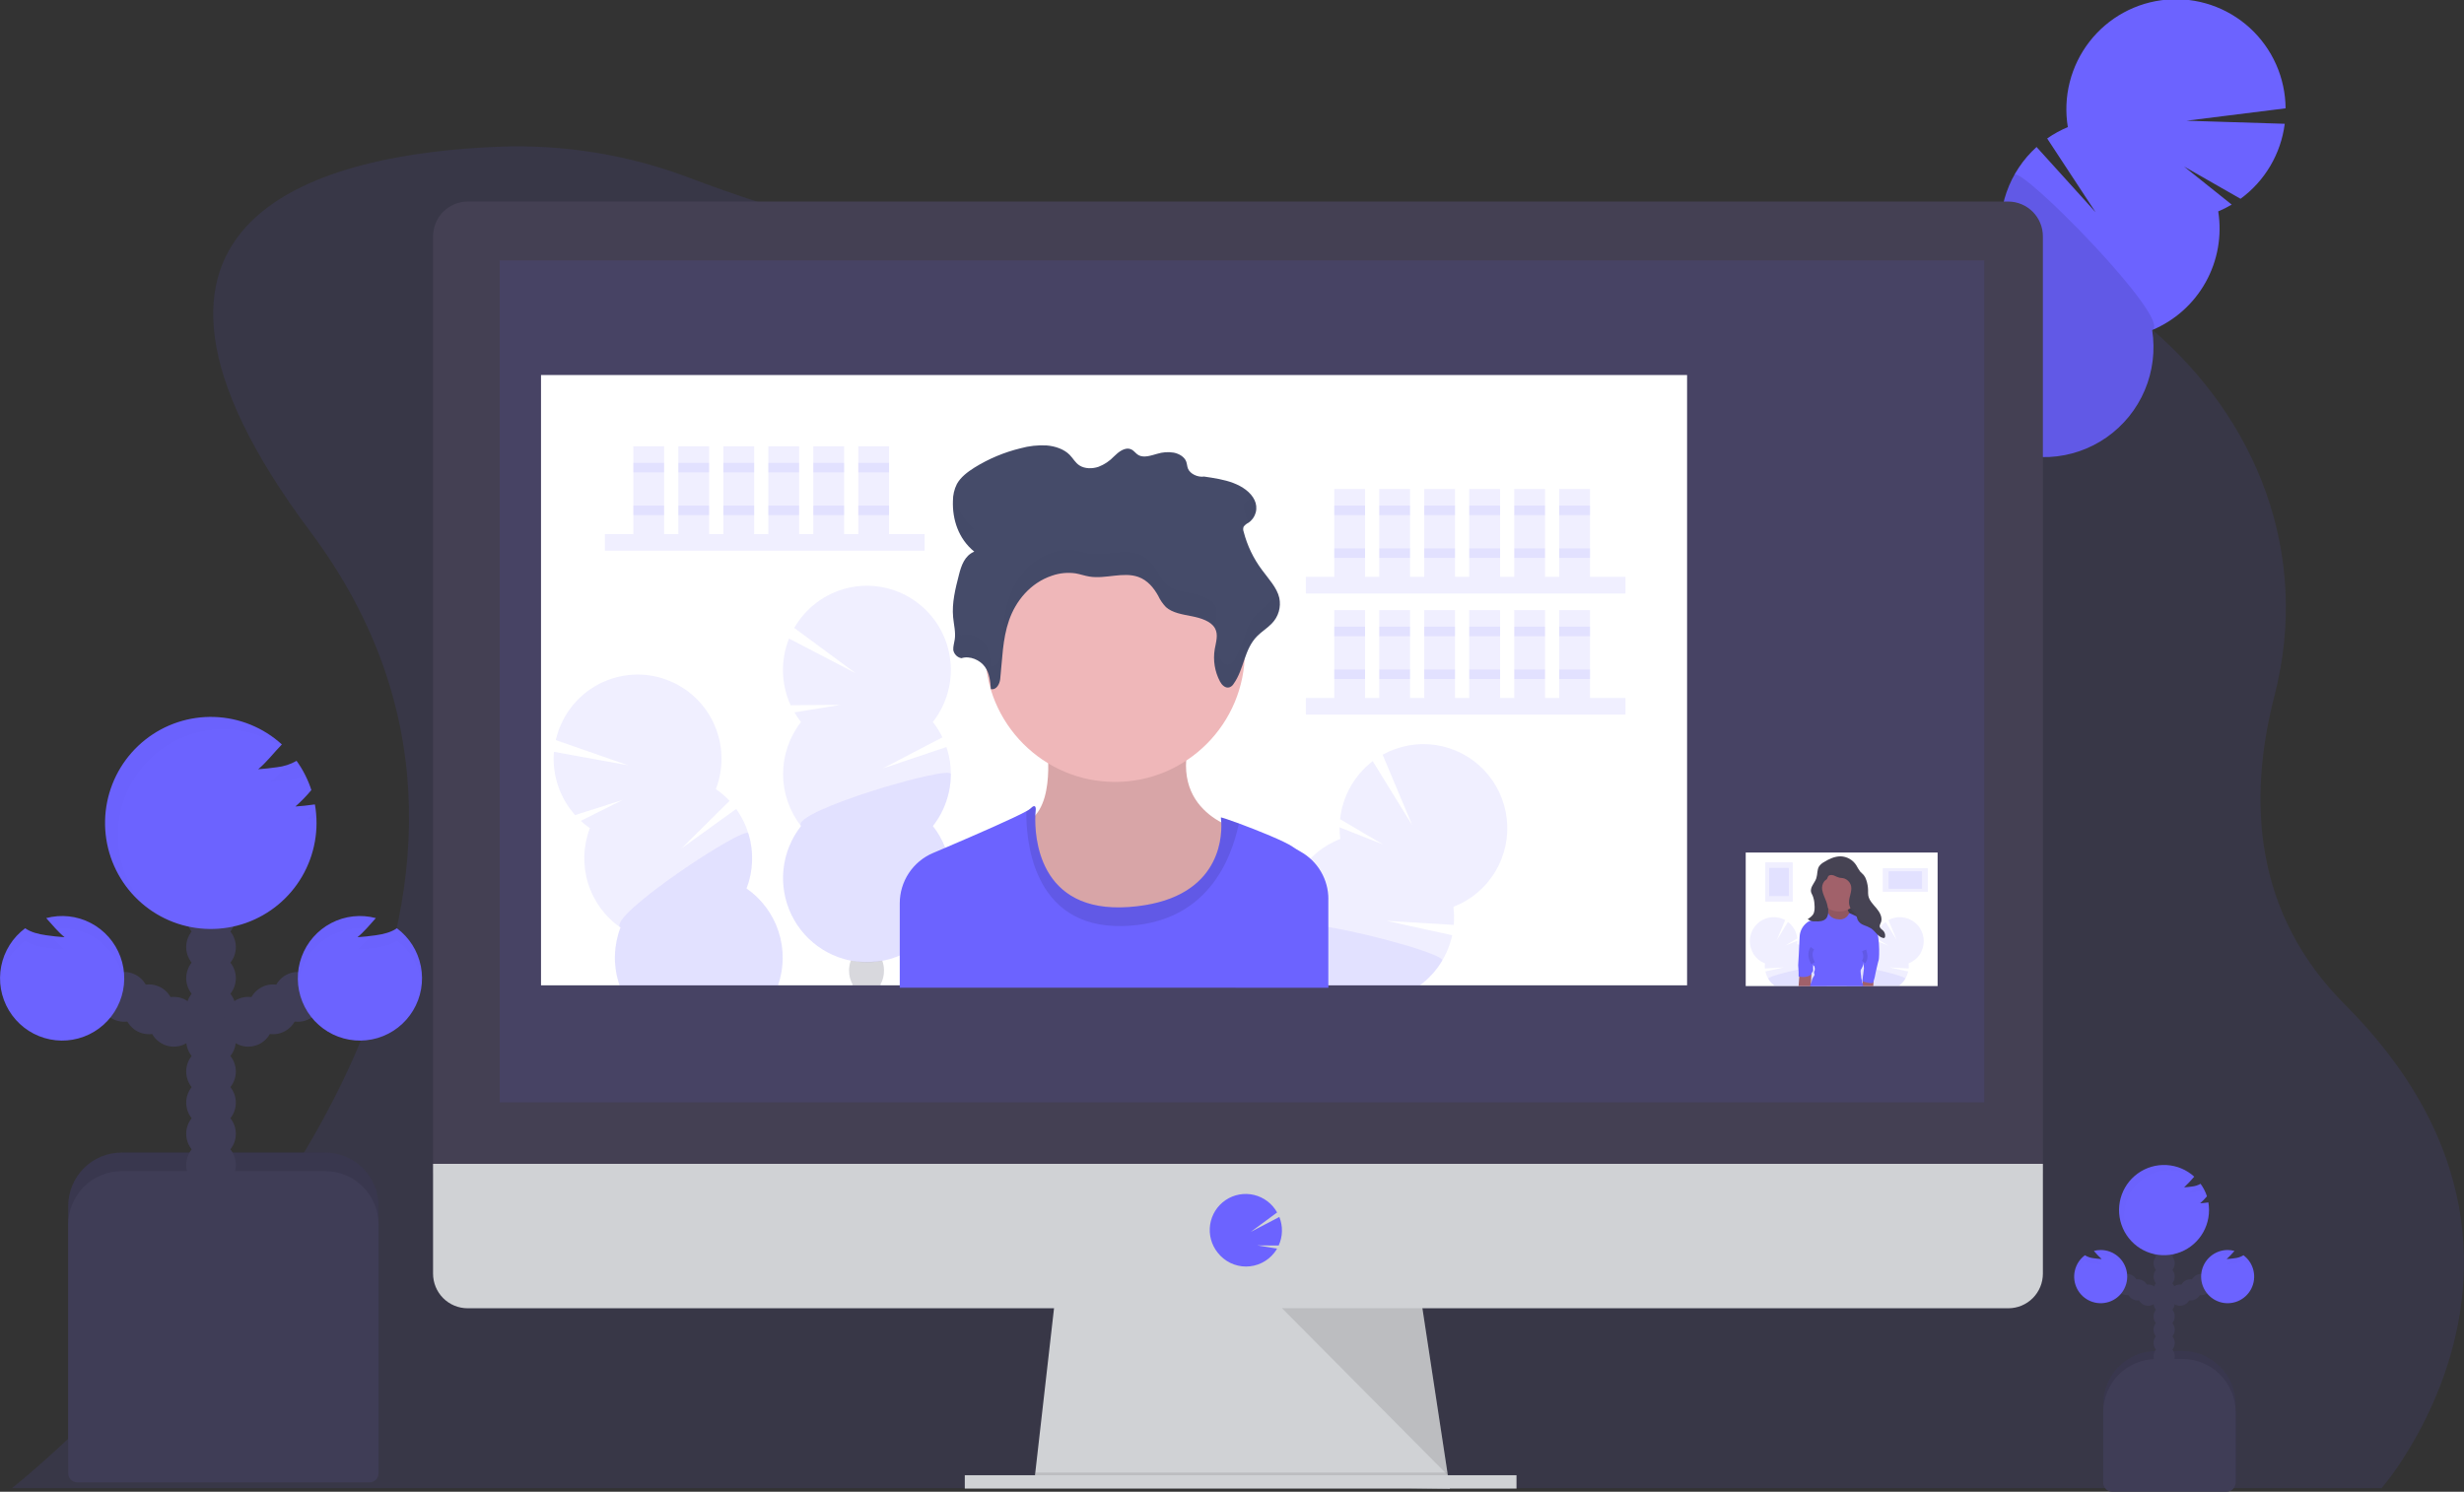 <svg width="583" height="353" viewBox="0 0 583 353" fill="none" xmlns="http://www.w3.org/2000/svg">
<rect x="0" y="0" width="583" height="353" fill="#333333" stroke="none"/>
<g clip-path="url(#clip0)">
<path opacity="0.1" d="M576.85 329.233C574.596 334.798 571.824 340.138 568.571 345.182C567.044 347.588 565.369 349.897 563.557 352.094L563.501 352.16H2.825L2.926 352.089C3.431 351.695 6.392 349.291 10.998 345.177C14.303 342.222 18.45 338.387 23.106 333.772C61.191 296.2 134.348 207.268 73.42 125.8C16.78 50.065 77.764 36.317 117.992 34.718C133.45 34.116 148.87 36.644 163.332 42.151C181.913 49.235 215.881 60.099 260.135 65.073C261.588 65.239 263.055 65.397 264.534 65.549C287.965 67.94 311.553 68.368 335.053 66.829C335.745 66.794 336.441 66.743 337.142 66.693C360.39 65.051 383.462 61.47 406.117 55.986C407.585 55.626 409.033 55.287 410.476 54.974C485.965 37.455 555.555 97.16 538.16 164.637C531.723 189.588 533.357 216.194 554.809 237.71C589.897 272.848 585.623 307.439 576.85 329.233Z" fill="#6C63FF"/>
<path d="M457.596 140.178C459.507 136.751 458.94 132.786 456.33 131.323C453.721 129.859 450.057 131.451 448.146 134.879C446.236 138.306 446.803 142.27 449.412 143.734C452.022 145.197 455.686 143.605 457.596 140.178Z" fill="#3F3D56"/>
<path d="M461.822 132.593C463.732 129.166 463.165 125.201 460.556 123.738C457.946 122.274 454.282 123.866 452.372 127.294C450.461 130.721 451.028 134.685 453.638 136.149C456.247 137.612 459.911 136.02 461.822 132.593Z" fill="#3F3D56"/>
<path d="M466.052 125.01C467.962 121.583 467.395 117.618 464.786 116.155C462.176 114.691 458.512 116.283 456.602 119.711C454.691 123.138 455.258 127.102 457.868 128.566C460.477 130.029 464.141 128.437 466.052 125.01Z" fill="#3F3D56"/>
<path d="M470.277 117.42C472.188 113.993 471.621 110.028 469.011 108.565C466.402 107.102 462.738 108.694 460.827 112.121C458.917 115.548 459.484 119.512 462.093 120.976C464.703 122.439 468.367 120.847 470.277 117.42Z" fill="#3F3D56"/>
<path d="M474.5 109.84C476.411 106.413 475.844 102.448 473.234 100.985C470.625 99.522 466.961 101.113 465.05 104.541C463.14 107.968 463.707 111.932 466.316 113.396C468.926 114.859 472.59 113.267 474.5 109.84Z" fill="#3F3D56"/>
<path d="M478.731 102.255C480.641 98.828 480.075 94.863 477.465 93.4C474.856 91.937 471.192 93.529 469.281 96.956C467.371 100.383 467.937 104.347 470.547 105.811C473.156 107.274 476.821 105.682 478.731 102.255Z" fill="#3F3D56"/>
<path d="M482.961 94.672C484.871 91.245 484.304 87.28 481.695 85.817C479.085 84.354 475.421 85.945 473.511 89.373C471.6 92.8 472.167 96.764 474.777 98.228C477.386 99.691 481.05 98.099 482.961 94.672Z" fill="#3F3D56"/>
<path d="M524.831 50.03C525.936 49.567 527.008 49.029 528.04 48.421L516.764 39.408L530.128 47.039C532.983 44.95 535.383 42.299 537.181 39.247C538.979 36.196 540.138 32.809 540.587 29.293L517.344 28.565L540.788 25.635C540.761 22.048 539.994 18.505 538.536 15.229C537.078 11.954 534.96 9.016 532.316 6.601C529.672 4.185 526.558 2.345 523.17 1.194C519.783 0.044 516.195 -0.391 512.631 -0.084C509.068 0.223 505.606 1.266 502.464 2.98C499.322 4.693 496.567 7.04 494.373 9.872C492.178 12.705 490.592 15.962 489.712 19.439C488.833 22.916 488.68 26.538 489.264 30.078C487.543 30.797 485.904 31.7 484.375 32.77L495.822 50.207L481.863 34.783C478.66 37.684 476.23 41.34 474.791 45.42C473.353 49.501 472.952 53.876 473.624 58.151C469.133 60.028 465.258 63.135 462.444 67.117C459.629 71.098 457.989 75.793 457.709 80.666C457.43 85.539 458.523 90.392 460.864 94.671C463.204 98.949 466.698 102.481 470.945 104.863C475.193 107.244 480.023 108.379 484.883 108.137C489.743 107.895 494.437 106.287 498.428 103.495C502.42 100.704 505.548 96.843 507.455 92.352C509.362 87.862 509.971 82.924 509.212 78.103C514.58 75.861 519.041 71.874 521.877 66.782C524.713 61.691 525.761 55.79 524.851 50.03H524.831Z" fill="#6C63FF"/>
<path opacity="0.1" d="M476.581 41.397C473.746 46.49 472.704 52.392 473.624 58.151C469.133 60.028 465.258 63.135 462.444 67.117C459.629 71.098 457.989 75.793 457.709 80.666C457.43 85.539 458.523 90.392 460.864 94.671C463.204 98.949 466.698 102.481 470.945 104.863C475.193 107.244 480.023 108.379 484.883 108.137C489.743 107.895 494.437 106.287 498.428 103.495C502.42 100.704 505.548 96.843 507.455 92.352C509.362 87.862 509.971 82.924 509.212 78.103C514.373 75.943 478.003 38.867 476.581 41.397Z" fill="black"/>
<path d="M510.246 319.685H516.356C519.701 319.685 522.909 321.017 525.274 323.39C527.639 325.762 528.968 328.98 528.968 332.335V351.113H497.634V332.335C497.634 328.98 498.962 325.762 501.328 323.39C503.693 321.017 506.901 319.685 510.246 319.685Z" fill="#3F3D56"/>
<path opacity="0.1" d="M510.246 319.685H516.356C519.701 319.685 522.909 321.017 525.274 323.39C527.639 325.762 528.968 328.98 528.968 332.335V351.113H497.634V332.335C497.634 328.98 498.962 325.762 501.328 323.39C503.693 321.017 506.901 319.685 510.246 319.685Z" fill="black"/>
<path d="M512.052 326.601C513.437 326.601 514.56 325.475 514.56 324.086C514.56 322.697 513.437 321.571 512.052 321.571C510.668 321.571 509.545 322.697 509.545 324.086C509.545 325.475 510.668 326.601 512.052 326.601Z" fill="#3F3D56"/>
<path d="M512.052 323.458C513.437 323.458 514.56 322.333 514.56 320.944C514.56 319.555 513.437 318.429 512.052 318.429C510.668 318.429 509.545 319.555 509.545 320.944C509.545 322.333 510.668 323.458 512.052 323.458Z" fill="#3F3D56"/>
<path d="M512.052 320.312C513.437 320.312 514.56 319.186 514.56 317.797C514.56 316.408 513.437 315.282 512.052 315.282C510.668 315.282 509.545 316.408 509.545 317.797C509.545 319.186 510.668 320.312 512.052 320.312Z" fill="#3F3D56"/>
<path d="M512.052 317.169C513.437 317.169 514.56 316.043 514.56 314.655C514.56 313.266 513.437 312.14 512.052 312.14C510.668 312.14 509.545 313.266 509.545 314.655C509.545 316.043 510.668 317.169 512.052 317.169Z" fill="#3F3D56"/>
<path d="M512.052 314.027C513.437 314.027 514.56 312.901 514.56 311.512C514.56 310.123 513.437 308.997 512.052 308.997C510.668 308.997 509.545 310.123 509.545 311.512C509.545 312.901 510.668 314.027 512.052 314.027Z" fill="#3F3D56"/>
<path d="M512.052 310.884C513.437 310.884 514.56 309.758 514.56 308.369C514.56 306.98 513.437 305.854 512.052 305.854C510.668 305.854 509.545 306.98 509.545 308.369C509.545 309.758 510.668 310.884 512.052 310.884Z" fill="#3F3D56"/>
<path d="M512.052 307.742C513.437 307.742 514.56 306.616 514.56 305.227C514.56 303.838 513.437 302.712 512.052 302.712C510.668 302.712 509.545 303.838 509.545 305.227C509.545 306.616 510.668 307.742 512.052 307.742Z" fill="#3F3D56"/>
<path d="M515.811 308.998C517.195 308.998 518.318 307.872 518.318 306.483C518.318 305.094 517.195 303.968 515.811 303.968C514.426 303.968 513.303 305.094 513.303 306.483C513.303 307.872 514.426 308.998 515.811 308.998Z" fill="#3F3D56"/>
<path d="M518.318 307.742C519.703 307.742 520.826 306.616 520.826 305.227C520.826 303.838 519.703 302.712 518.318 302.712C516.933 302.712 515.811 303.838 515.811 305.227C515.811 306.616 516.933 307.742 518.318 307.742Z" fill="#3F3D56"/>
<path d="M520.825 306.482C522.21 306.482 523.333 305.356 523.333 303.967C523.333 302.578 522.21 301.452 520.825 301.452C519.441 301.452 518.318 302.578 518.318 303.967C518.318 305.356 519.441 306.482 520.825 306.482Z" fill="#3F3D56"/>
<path d="M512.052 304.6C513.437 304.6 514.56 303.474 514.56 302.085C514.56 300.696 513.437 299.57 512.052 299.57C510.668 299.57 509.545 300.696 509.545 302.085C509.545 303.474 510.668 304.6 512.052 304.6Z" fill="#3F3D56"/>
<path d="M512.052 301.458C513.437 301.458 514.56 300.332 514.56 298.943C514.56 297.554 513.437 296.428 512.052 296.428C510.668 296.428 509.545 297.554 509.545 298.943C509.545 300.332 510.668 301.458 512.052 301.458Z" fill="#3F3D56"/>
<path d="M512.052 298.31C513.437 298.31 514.56 297.184 514.56 295.795C514.56 294.406 513.437 293.28 512.052 293.28C510.668 293.28 509.545 294.406 509.545 295.795C509.545 297.184 510.668 298.31 512.052 298.31Z" fill="#3F3D56"/>
<path d="M512.052 295.167C513.437 295.167 514.56 294.042 514.56 292.653C514.56 291.264 513.437 290.138 512.052 290.138C510.668 290.138 509.545 291.264 509.545 292.653C509.545 294.042 510.668 295.167 512.052 295.167Z" fill="#3F3D56"/>
<path d="M522.445 284.546C521.823 284.637 521.197 284.703 520.568 284.743C521.15 284.234 521.69 283.679 522.183 283.084C521.835 282.027 521.324 281.031 520.669 280.134C520.047 280.484 519.36 280.703 518.651 280.776C518.031 280.867 517.405 280.933 516.779 280.974C517.621 280.173 518.421 279.328 519.176 278.444C517.367 276.8 515.05 275.829 512.613 275.694C510.176 275.559 507.767 276.269 505.789 277.703C503.811 279.138 502.385 281.211 501.749 283.575C501.114 285.938 501.307 288.449 502.298 290.687C503.288 292.924 505.015 294.753 507.189 295.865C509.364 296.978 511.853 297.307 514.241 296.798C516.628 296.289 518.769 294.972 520.304 293.069C521.839 291.165 522.675 288.791 522.672 286.342C522.672 285.727 522.618 285.112 522.511 284.506L522.445 284.546Z" fill="#6C63FF"/>
<path d="M530.82 297.04C530.18 297.434 529.458 297.676 528.711 297.748C528.09 297.839 527.465 297.905 526.839 297.945C527.504 297.347 528.124 296.701 528.696 296.012C528.172 295.874 527.633 295.803 527.091 295.8C525.599 295.797 524.155 296.328 523.018 297.296C521.88 298.265 521.124 299.608 520.885 301.086C520.646 302.563 520.939 304.077 521.712 305.357C522.486 306.637 523.688 307.599 525.105 308.07C526.521 308.541 528.058 308.49 529.441 307.927C530.823 307.364 531.961 306.325 532.649 304.997C533.337 303.669 533.53 302.139 533.195 300.681C532.86 299.222 532.018 297.931 530.82 297.04Z" fill="#6C63FF"/>
<path d="M508.289 308.998C509.673 308.998 510.796 307.872 510.796 306.483C510.796 305.094 509.673 303.968 508.289 303.968C506.904 303.968 505.781 305.094 505.781 306.483C505.781 307.872 506.904 308.998 508.289 308.998Z" fill="#3F3D56"/>
<path d="M505.781 307.742C507.166 307.742 508.289 306.616 508.289 305.227C508.289 303.838 507.166 302.712 505.781 302.712C504.396 302.712 503.274 303.838 503.274 305.227C503.274 306.616 504.396 307.742 505.781 307.742Z" fill="#3F3D56"/>
<path d="M503.279 306.482C504.664 306.482 505.786 305.356 505.786 303.967C505.786 302.578 504.664 301.452 503.279 301.452C501.894 301.452 500.771 302.578 500.771 303.967C500.771 305.356 501.894 306.482 503.279 306.482Z" fill="#3F3D56"/>
<path d="M493.3 297.04C493.94 297.434 494.661 297.676 495.409 297.748C496.029 297.839 496.655 297.905 497.28 297.945C496.616 297.347 495.995 296.701 495.424 296.012C495.948 295.874 496.487 295.803 497.028 295.8C498.52 295.797 499.965 296.328 501.102 297.296C502.239 298.265 502.996 299.608 503.235 301.086C503.474 302.563 503.18 304.077 502.407 305.357C501.634 306.637 500.431 307.599 499.015 308.07C497.599 308.541 496.061 308.49 494.679 307.927C493.296 307.364 492.159 306.325 491.471 304.997C490.783 303.669 490.589 302.139 490.924 300.681C491.26 299.222 492.102 297.931 493.3 297.04Z" fill="#6C63FF"/>
<path d="M510.246 321.571H516.356C519.701 321.571 522.909 322.904 525.274 325.276C527.639 327.649 528.968 330.867 528.968 334.222V350.854C528.968 351.423 528.743 351.969 528.342 352.371C527.94 352.774 527.396 353 526.829 353H499.773C499.205 353 498.661 352.774 498.26 352.371C497.859 351.969 497.634 351.423 497.634 350.854V334.222C497.634 330.867 498.962 327.649 501.328 325.276C503.693 322.904 506.901 321.571 510.246 321.571Z" fill="#3F3D56"/>
<g opacity="0.1">
<path opacity="0.1" d="M522.637 285.234C522.384 285.509 522.112 285.766 521.824 286.004C522.112 286.004 522.4 285.958 522.682 285.928C522.672 285.695 522.662 285.462 522.637 285.234Z" fill="black"/>
<path opacity="0.1" d="M518.066 282.229C518.691 282.188 519.317 282.122 519.938 282.031C520.499 281.962 521.048 281.812 521.567 281.586C521.311 281.081 521.017 280.595 520.689 280.134C520.376 280.325 520.036 280.47 519.68 280.564C519.186 281.16 518.646 281.717 518.066 282.229Z" fill="black"/>
<path opacity="0.1" d="M502.648 287.628C502.645 285.709 503.157 283.825 504.131 282.174C505.105 280.523 506.505 279.166 508.183 278.246C509.862 277.326 511.757 276.878 513.668 276.947C515.58 277.016 517.437 277.602 519.045 278.641L519.206 278.469C518.157 277.533 516.933 276.814 515.606 276.354C514.278 275.894 512.873 275.702 511.471 275.789C510.07 275.876 508.699 276.241 507.438 276.862C506.178 277.482 505.052 278.347 504.126 279.407C503.2 280.466 502.492 281.698 502.043 283.033C501.595 284.368 501.413 285.779 501.511 287.184C501.608 288.589 501.981 289.961 502.609 291.221C503.238 292.481 504.108 293.604 505.171 294.525C503.539 292.6 502.645 290.154 502.648 287.628Z" fill="black"/>
</g>
<g opacity="0.1">
<path opacity="0.1" d="M526.839 299.205C527.465 299.16 528.09 299.094 528.711 299.003C529.458 298.933 530.179 298.692 530.82 298.3C531.529 298.822 532.12 299.489 532.555 300.256C532.99 301.023 533.258 301.874 533.342 302.753C533.367 302.531 533.378 302.308 533.377 302.085C533.382 301.102 533.156 300.132 532.718 299.253C532.279 298.374 531.641 297.611 530.855 297.024C530.215 297.418 529.494 297.661 528.746 297.733L528.242 297.794C527.812 298.301 527.343 298.773 526.839 299.205Z" fill="black"/>
<path opacity="0.1" d="M527.101 297.055C527.313 297.055 527.52 297.055 527.727 297.1C528.055 296.751 528.378 296.377 528.706 296.012C528.182 295.874 527.643 295.803 527.101 295.8C525.44 295.8 523.846 296.462 522.671 297.641C521.496 298.819 520.835 300.418 520.835 302.084C520.835 302.297 520.835 302.51 520.866 302.712C521.022 301.162 521.746 299.725 522.898 298.68C524.05 297.635 525.548 297.056 527.101 297.055Z" fill="black"/>
</g>
<g opacity="0.1">
<path opacity="0.1" d="M497.26 299.205C496.635 299.16 496.009 299.094 495.389 299.003C494.641 298.933 493.92 298.692 493.28 298.3C492.571 298.822 491.979 299.489 491.545 300.256C491.11 301.023 490.842 301.874 490.757 302.753C490.733 302.531 490.721 302.308 490.722 302.085C490.718 301.102 490.944 300.132 491.382 299.253C491.82 298.374 492.458 297.611 493.244 297.024C493.885 297.418 494.606 297.661 495.353 297.733L495.858 297.794C496.288 298.3 496.757 298.772 497.26 299.205Z" fill="black"/>
<path opacity="0.1" d="M497.008 297.055C496.796 297.055 496.589 297.055 496.383 297.1C496.055 296.751 495.732 296.377 495.404 296.012C495.928 295.874 496.467 295.803 497.008 295.8C498.67 295.8 500.264 296.462 501.439 297.641C502.614 298.819 503.274 300.418 503.274 302.084C503.274 302.297 503.274 302.51 503.244 302.712C503.088 301.162 502.363 299.725 501.211 298.68C500.059 297.635 498.562 297.056 497.008 297.055Z" fill="black"/>
</g>
<path d="M28.756 272.741H76.957C80.302 272.741 83.51 274.074 85.875 276.446C88.24 278.819 89.569 282.036 89.569 285.392V346.361H16.144V285.392C16.144 282.036 17.473 278.819 19.838 276.446C22.203 274.074 25.412 272.741 28.756 272.741Z" fill="#3F3D56"/>
<path opacity="0.1" d="M28.756 272.741H76.957C80.302 272.741 83.51 274.074 85.875 276.446C88.24 278.819 89.569 282.036 89.569 285.392V346.361H16.144V285.392C16.144 282.036 17.473 278.819 19.838 276.446C22.203 274.074 25.412 272.741 28.756 272.741Z" fill="black"/>
<path d="M49.931 288.919C53.174 288.919 55.803 286.282 55.803 283.029C55.803 279.776 53.174 277.139 49.931 277.139C46.687 277.139 44.058 279.776 44.058 283.029C44.058 286.282 46.687 288.919 49.931 288.919Z" fill="#3F3D56"/>
<path d="M49.931 281.556C53.174 281.556 55.803 278.919 55.803 275.666C55.803 272.413 53.174 269.776 49.931 269.776C46.687 269.776 44.058 272.413 44.058 275.666C44.058 278.919 46.687 281.556 49.931 281.556Z" fill="#3F3D56"/>
<path d="M49.931 274.188C53.174 274.188 55.803 271.551 55.803 268.298C55.803 265.045 53.174 262.408 49.931 262.408C46.687 262.408 44.058 265.045 44.058 268.298C44.058 271.551 46.687 274.188 49.931 274.188Z" fill="#3F3D56"/>
<path d="M49.931 266.826C53.174 266.826 55.803 264.189 55.803 260.936C55.803 257.683 53.174 255.046 49.931 255.046C46.687 255.046 44.058 257.683 44.058 260.936C44.058 264.189 46.687 266.826 49.931 266.826Z" fill="#3F3D56"/>
<path d="M49.931 259.459C53.174 259.459 55.803 256.822 55.803 253.569C55.803 250.316 53.174 247.679 49.931 247.679C46.687 247.679 44.058 250.316 44.058 253.569C44.058 256.822 46.687 259.459 49.931 259.459Z" fill="#3F3D56"/>
<path d="M49.931 252.095C53.174 252.095 55.803 249.458 55.803 246.205C55.803 242.952 53.174 240.315 49.931 240.315C46.687 240.315 44.058 242.952 44.058 246.205C44.058 249.458 46.687 252.095 49.931 252.095Z" fill="#3F3D56"/>
<path d="M49.931 244.733C53.174 244.733 55.803 242.096 55.803 238.843C55.803 235.59 53.174 232.953 49.931 232.953C46.687 232.953 44.058 235.59 44.058 238.843C44.058 242.096 46.687 244.733 49.931 244.733Z" fill="#3F3D56"/>
<path d="M58.739 247.678C61.982 247.678 64.611 245.041 64.611 241.788C64.611 238.535 61.982 235.898 58.739 235.898C55.496 235.898 52.867 238.535 52.867 241.788C52.867 245.041 55.496 247.678 58.739 247.678Z" fill="#3F3D56"/>
<path d="M64.611 244.733C67.855 244.733 70.484 242.096 70.484 238.843C70.484 235.59 67.855 232.953 64.611 232.953C61.368 232.953 58.739 235.59 58.739 238.843C58.739 242.096 61.368 244.733 64.611 244.733Z" fill="#3F3D56"/>
<path d="M70.489 241.783C73.732 241.783 76.361 239.146 76.361 235.893C76.361 232.64 73.732 230.003 70.489 230.003C67.246 230.003 64.617 232.64 64.617 235.893C64.617 239.146 67.246 241.783 70.489 241.783Z" fill="#3F3D56"/>
<path d="M49.931 237.366C53.174 237.366 55.803 234.729 55.803 231.476C55.803 228.223 53.174 225.586 49.931 225.586C46.687 225.586 44.058 228.223 44.058 231.476C44.058 234.729 46.687 237.366 49.931 237.366Z" fill="#3F3D56"/>
<path d="M49.931 230.004C53.174 230.004 55.803 227.367 55.803 224.114C55.803 220.861 53.174 218.224 49.931 218.224C46.687 218.224 44.058 220.861 44.058 224.114C44.058 227.367 46.687 230.004 49.931 230.004Z" fill="#3F3D56"/>
<path d="M49.931 222.635C53.174 222.635 55.803 219.998 55.803 216.745C55.803 213.493 53.174 210.855 49.931 210.855C46.687 210.855 44.058 213.493 44.058 216.745C44.058 219.998 46.687 222.635 49.931 222.635Z" fill="#3F3D56"/>
<path d="M49.931 215.273C53.174 215.273 55.803 212.636 55.803 209.383C55.803 206.13 53.174 203.493 49.931 203.493C46.687 203.493 44.058 206.13 44.058 209.383C44.058 212.636 46.687 215.273 49.931 215.273Z" fill="#3F3D56"/>
<path d="M74.282 190.383C72.826 190.595 71.363 190.751 69.893 190.848C71.254 189.654 72.517 188.352 73.672 186.957C72.871 184.484 71.689 182.152 70.171 180.045C68.726 180.873 67.124 181.39 65.469 181.563C64.016 181.776 62.548 181.932 61.08 182.034C63.012 180.465 64.803 178.092 66.695 176.164C62.309 172.169 56.651 169.864 50.73 169.661C44.809 169.458 39.008 171.369 34.36 175.055C29.712 178.74 26.519 183.96 25.349 189.786C24.179 195.611 25.109 201.664 27.972 206.867C30.836 212.069 35.447 216.084 40.985 218.195C46.523 220.307 52.629 220.379 58.215 218.398C63.801 216.417 68.504 212.511 71.489 207.378C74.472 202.244 75.543 196.214 74.51 190.363L74.282 190.383Z" fill="#6C63FF"/>
<path d="M93.907 219.66C92.525 220.637 90.689 221.057 88.969 221.31C87.51 221.528 86.047 221.679 84.579 221.781C86.093 220.561 87.485 218.861 88.928 217.257C85.393 216.316 81.635 216.731 78.389 218.421C75.143 220.11 72.641 222.954 71.374 226.395C70.106 229.835 70.163 233.627 71.533 237.028C72.904 240.429 75.49 243.195 78.785 244.786C82.081 246.377 85.85 246.678 89.355 245.63C92.86 244.583 95.85 242.262 97.74 239.122C99.63 235.981 100.285 232.246 99.576 228.648C98.867 225.049 96.846 221.844 93.907 219.66Z" fill="#6C63FF"/>
<path d="M41.117 247.678C44.36 247.678 46.989 245.041 46.989 241.788C46.989 238.535 44.36 235.898 41.117 235.898C37.873 235.898 35.244 238.535 35.244 241.788C35.244 245.041 37.873 247.678 41.117 247.678Z" fill="#3F3D56"/>
<path d="M35.244 244.733C38.488 244.733 41.117 242.096 41.117 238.843C41.117 235.59 38.488 232.953 35.244 232.953C32.001 232.953 29.372 235.59 29.372 238.843C29.372 242.096 32.001 244.733 35.244 244.733Z" fill="#3F3D56"/>
<path d="M29.372 241.783C32.615 241.783 35.244 239.146 35.244 235.893C35.244 232.64 32.615 230.003 29.372 230.003C26.129 230.003 23.5 232.64 23.5 235.893C23.5 239.146 26.129 241.783 29.372 241.783Z" fill="#3F3D56"/>
<path d="M5.953 219.66C7.336 220.637 9.172 221.057 10.897 221.31C12.35 221.528 13.813 221.679 15.281 221.781C13.768 220.561 12.376 218.861 10.933 217.257C14.468 216.316 18.226 216.731 21.472 218.421C24.718 220.11 27.219 222.954 28.487 226.395C29.755 229.835 29.698 233.627 28.327 237.028C26.957 240.429 24.371 243.195 21.075 244.786C17.78 246.377 14.011 246.678 10.506 245.63C7.001 244.583 4.011 242.262 2.121 239.122C0.231 235.981 -0.424 232.246 0.285 228.648C0.993 225.049 3.015 221.844 5.953 219.66Z" fill="#6C63FF"/>
<path d="M28.756 277.139H76.957C80.302 277.139 83.51 278.471 85.875 280.844C88.24 283.216 89.569 286.434 89.569 289.789V348.643C89.569 349.212 89.344 349.758 88.942 350.16C88.541 350.563 87.997 350.789 87.43 350.789H18.293C18.012 350.79 17.732 350.736 17.471 350.629C17.211 350.521 16.974 350.363 16.774 350.164C16.574 349.965 16.416 349.728 16.308 349.467C16.2 349.206 16.144 348.926 16.144 348.643V289.789C16.144 286.434 17.473 283.216 19.838 280.844C22.203 278.471 25.412 277.139 28.756 277.139Z" fill="#3F3D56"/>
<g opacity="0.1">
<path opacity="0.1" d="M74.727 191.991C74.136 192.635 73.502 193.237 72.83 193.793C73.501 193.747 74.177 193.686 74.848 193.621C74.822 193.074 74.787 192.528 74.727 191.991Z" fill="black"/>
<path opacity="0.1" d="M64.021 184.958C65.489 184.856 66.952 184.705 68.405 184.487C69.721 184.333 71.009 183.992 72.229 183.475C71.633 182.286 70.944 181.146 70.171 180.064C69.441 180.517 68.649 180.858 67.82 181.076C66.656 182.467 65.386 183.765 64.021 184.958Z" fill="black"/>
<path opacity="0.1" d="M27.899 197.603C27.89 193.108 29.09 188.694 31.372 184.826C33.655 180.957 36.935 177.778 40.868 175.622C44.801 173.467 49.24 172.415 53.719 172.578C58.198 172.741 62.55 174.113 66.317 176.548C66.443 176.416 66.569 176.27 66.695 176.143C64.241 173.92 61.371 172.208 58.251 171.107C55.132 170.006 51.825 169.539 48.523 169.732C45.222 169.925 41.992 170.774 39.021 172.231C36.05 173.687 33.397 175.722 31.217 178.216C29.038 180.711 27.374 183.615 26.323 186.76C25.273 189.905 24.857 193.229 25.099 196.537C25.34 199.845 26.236 203.071 27.733 206.029C29.229 208.987 31.297 211.617 33.817 213.765C29.991 209.255 27.893 203.525 27.899 197.603Z" fill="black"/>
</g>
<g opacity="0.1">
<path opacity="0.1" d="M84.579 224.725C86.046 224.631 87.509 224.474 88.969 224.255C90.689 224.007 92.5 223.587 93.908 222.605C95.563 223.832 96.942 225.395 97.956 227.191C98.969 228.988 99.594 230.979 99.79 233.034C99.841 232.528 99.871 232.022 99.871 231.481C99.872 229.181 99.335 226.913 98.302 224.859C97.268 222.806 95.768 221.025 93.923 219.66C92.54 220.637 90.704 221.057 88.984 221.31C88.595 221.365 88.212 221.411 87.828 221.457C86.833 222.631 85.747 223.724 84.579 224.725Z" fill="black"/>
<path opacity="0.1" d="M85.16 219.696C85.652 219.704 86.144 219.737 86.633 219.797C87.4 218.977 88.146 218.107 88.918 217.267C86.745 216.679 84.466 216.602 82.258 217.042C80.051 217.482 77.974 218.427 76.19 219.803C74.406 221.179 72.962 222.95 71.972 224.977C70.981 227.004 70.47 229.233 70.479 231.491C70.479 231.997 70.504 232.503 70.549 232.963C70.911 229.328 72.606 225.958 75.306 223.506C78.006 221.055 81.518 219.696 85.16 219.696Z" fill="black"/>
</g>
<g opacity="0.1">
<path opacity="0.1" d="M15.276 224.725C13.81 224.631 12.348 224.474 10.892 224.255C9.167 224.007 7.33 223.587 5.948 222.605C4.295 223.833 2.919 225.397 1.908 227.193C0.897 228.99 0.275 230.98 0.081 233.034C0.03 232.528 1.11812e-06 232.022 1.11812e-06 231.481C-0.001 229.18 0.537 226.912 1.572 224.859C2.606 222.805 4.107 221.025 5.953 219.66C7.335 220.637 9.172 221.057 10.897 221.31C11.281 221.365 11.664 221.411 12.047 221.457C13.037 222.629 14.117 223.721 15.276 224.725Z" fill="black"/>
<path opacity="0.1" d="M14.686 219.696C14.194 219.704 13.702 219.737 13.213 219.797C12.446 218.977 11.699 218.107 10.928 217.267C13.101 216.679 15.38 216.602 17.587 217.042C19.795 217.482 21.872 218.427 23.656 219.803C25.44 221.179 26.884 222.95 27.874 224.977C28.865 227.004 29.375 229.233 29.367 231.491C29.367 231.997 29.367 232.503 29.296 232.963C28.935 229.328 27.239 225.958 24.54 223.506C21.84 221.055 18.328 219.696 14.686 219.696Z" fill="black"/>
</g>
<path d="M343.05 352.256L244.672 350.991L244.96 348.461L249.717 306.715H336.113L342.47 348.461L342.954 351.624L343.05 352.256Z" fill="#D0D2D5"/>
<path opacity="0.1" d="M342.954 351.624H293.861L244.672 350.991L244.96 348.461H342.47L342.954 351.624Z" fill="black"/>
<path d="M358.815 349.094H228.276V352.256H358.815V349.094Z" fill="#D0D2D5"/>
<path d="M483.361 55.976C483.372 53.792 482.518 51.693 480.986 50.141C479.454 48.588 477.371 47.709 475.193 47.697H110.637C109.558 47.703 108.491 47.921 107.497 48.34C106.502 48.759 105.6 49.37 104.841 50.139C104.082 50.907 103.482 51.819 103.074 52.82C102.666 53.822 102.459 54.894 102.464 55.976V277.609H483.361V55.976Z" fill="#444053"/>
<path d="M102.464 275.403V301.367C102.461 302.445 102.67 303.514 103.079 304.511C103.488 305.508 104.09 306.414 104.849 307.178C105.608 307.941 106.511 308.547 107.504 308.96C108.497 309.373 109.562 309.585 110.637 309.585H475.193C477.36 309.585 479.437 308.721 480.969 307.185C482.501 305.649 483.361 303.565 483.361 301.392V275.403H102.464Z" fill="#D0D2D5"/>
<path opacity="0.1" d="M469.487 61.612H118.229V260.855H469.487V61.612Z" fill="#6C63FF"/>
<path d="M294.805 299.711C296.094 299.712 297.368 299.419 298.528 298.855C299.689 298.29 300.706 297.469 301.504 296.453C301.745 296.142 301.966 295.815 302.165 295.476L297.494 294.707L302.539 294.742C303.025 293.685 303.29 292.54 303.318 291.376C303.346 290.213 303.135 289.056 302.7 287.977L295.925 291.519L302.175 286.914C301.602 285.882 300.82 284.98 299.881 284.266C298.941 283.552 297.865 283.041 296.718 282.767C295.572 282.492 294.381 282.459 293.221 282.67C292.062 282.881 290.958 283.332 289.981 283.993C289.004 284.654 288.175 285.511 287.545 286.511C286.916 287.51 286.5 288.63 286.325 289.799C286.149 290.968 286.218 292.161 286.526 293.302C286.834 294.443 287.375 295.507 288.115 296.427C288.909 297.447 289.924 298.273 291.083 298.842C292.241 299.411 293.514 299.708 294.805 299.711Z" fill="#6C63FF"/>
<path opacity="0.1" d="M303.32 309.559L342.565 349.093L336.547 309.559H303.32Z" fill="black"/>
<path d="M399.176 88.744H128.007V233.165H399.176V88.744Z" fill="white"/>
<path opacity="0.1" d="M218.766 126.392H143.132V130.323H218.766V126.392Z" fill="#6C63FF"/>
<path opacity="0.1" d="M157.142 105.6H149.857V126.392H157.142V105.6Z" fill="#6C63FF"/>
<path opacity="0.1" d="M167.786 105.6H160.501V126.392H167.786V105.6Z" fill="#6C63FF"/>
<path opacity="0.1" d="M178.431 105.6H171.146V126.392H178.431V105.6Z" fill="#6C63FF"/>
<path opacity="0.1" d="M189.076 105.6H181.792V126.392H189.076V105.6Z" fill="#6C63FF"/>
<path opacity="0.1" d="M199.722 105.6H192.437V126.392H199.722V105.6Z" fill="#6C63FF"/>
<path opacity="0.1" d="M210.366 105.6H203.081V126.392H210.366V105.6Z" fill="#6C63FF"/>
<path opacity="0.1" d="M157.142 109.537H149.857V111.784H157.142V109.537Z" fill="#6C63FF"/>
<path opacity="0.1" d="M167.786 109.537H160.501V111.784H167.786V109.537Z" fill="#6C63FF"/>
<path opacity="0.1" d="M178.431 109.537H171.146V111.784H178.431V109.537Z" fill="#6C63FF"/>
<path opacity="0.1" d="M189.076 109.537H181.792V111.784H189.076V109.537Z" fill="#6C63FF"/>
<path opacity="0.1" d="M199.722 109.537H192.437V111.784H199.722V109.537Z" fill="#6C63FF"/>
<path opacity="0.1" d="M210.366 109.537H203.081V111.784H210.366V109.537Z" fill="#6C63FF"/>
<path opacity="0.1" d="M157.142 119.652H149.857V121.899H157.142V119.652Z" fill="#6C63FF"/>
<path opacity="0.1" d="M167.786 119.652H160.501V121.899H167.786V119.652Z" fill="#6C63FF"/>
<path opacity="0.1" d="M178.431 119.652H171.146V121.899H178.431V119.652Z" fill="#6C63FF"/>
<path opacity="0.1" d="M189.076 119.652H181.792V121.899H189.076V119.652Z" fill="#6C63FF"/>
<path opacity="0.1" d="M199.722 119.652H192.437V121.899H199.722V119.652Z" fill="#6C63FF"/>
<path opacity="0.1" d="M210.366 119.652H203.081V121.899H210.366V119.652Z" fill="#6C63FF"/>
<path opacity="0.1" d="M384.605 136.507H308.971V140.439H384.605V136.507Z" fill="#6C63FF"/>
<path opacity="0.1" d="M322.981 115.715H315.696V136.507H322.981V115.715Z" fill="#6C63FF"/>
<path opacity="0.1" d="M333.626 115.715H326.341V136.507H333.626V115.715Z" fill="#6C63FF"/>
<path opacity="0.1" d="M344.271 115.715H336.986V136.507H344.271V115.715Z" fill="#6C63FF"/>
<path opacity="0.1" d="M354.916 115.715H347.631V136.507H354.916V115.715Z" fill="#6C63FF"/>
<path opacity="0.1" d="M365.561 115.715H358.276V136.507H365.561V115.715Z" fill="#6C63FF"/>
<path opacity="0.1" d="M376.206 115.715H368.921V136.507H376.206V115.715Z" fill="#6C63FF"/>
<path opacity="0.1" d="M322.981 119.652H315.696V121.899H322.981V119.652Z" fill="#6C63FF"/>
<path opacity="0.1" d="M333.626 119.652H326.341V121.899H333.626V119.652Z" fill="#6C63FF"/>
<path opacity="0.1" d="M344.271 119.652H336.986V121.899H344.271V119.652Z" fill="#6C63FF"/>
<path opacity="0.1" d="M354.916 119.652H347.631V121.899H354.916V119.652Z" fill="#6C63FF"/>
<path opacity="0.1" d="M365.561 119.652H358.276V121.899H365.561V119.652Z" fill="#6C63FF"/>
<path opacity="0.1" d="M376.206 119.652H368.921V121.899H376.206V119.652Z" fill="#6C63FF"/>
<path opacity="0.1" d="M322.981 129.768H315.696V132.014H322.981V129.768Z" fill="#6C63FF"/>
<path opacity="0.1" d="M333.626 129.768H326.341V132.014H333.626V129.768Z" fill="#6C63FF"/>
<path opacity="0.1" d="M344.271 129.768H336.986V132.014H344.271V129.768Z" fill="#6C63FF"/>
<path opacity="0.1" d="M354.916 129.768H347.631V132.014H354.916V129.768Z" fill="#6C63FF"/>
<path opacity="0.1" d="M365.561 129.768H358.276V132.014H365.561V129.768Z" fill="#6C63FF"/>
<path opacity="0.1" d="M376.206 129.768H368.921V132.014H376.206V129.768Z" fill="#6C63FF"/>
<path opacity="0.1" d="M384.605 165.168H308.971V169.1H384.605V165.168Z" fill="#6C63FF"/>
<path opacity="0.1" d="M322.981 144.376H315.696V165.168H322.981V144.376Z" fill="#6C63FF"/>
<path opacity="0.1" d="M333.626 144.376H326.341V165.168H333.626V144.376Z" fill="#6C63FF"/>
<path opacity="0.1" d="M344.271 144.376H336.986V165.168H344.271V144.376Z" fill="#6C63FF"/>
<path opacity="0.1" d="M354.916 144.376H347.631V165.168H354.916V144.376Z" fill="#6C63FF"/>
<path opacity="0.1" d="M365.561 144.376H358.276V165.168H365.561V144.376Z" fill="#6C63FF"/>
<path opacity="0.1" d="M376.206 144.376H368.921V165.168H376.206V144.376Z" fill="#6C63FF"/>
<path opacity="0.1" d="M322.981 148.308H315.696V150.554H322.981V148.308Z" fill="#6C63FF"/>
<path opacity="0.1" d="M333.626 148.308H326.341V150.554H333.626V148.308Z" fill="#6C63FF"/>
<path opacity="0.1" d="M344.271 148.308H336.986V150.554H344.271V148.308Z" fill="#6C63FF"/>
<path opacity="0.1" d="M354.916 148.308H347.631V150.554H354.916V148.308Z" fill="#6C63FF"/>
<path opacity="0.1" d="M365.561 148.308H358.276V150.554H365.561V148.308Z" fill="#6C63FF"/>
<path opacity="0.1" d="M376.206 148.308H368.921V150.554H376.206V148.308Z" fill="#6C63FF"/>
<path opacity="0.1" d="M322.981 158.423H315.696V160.67H322.981V158.423Z" fill="#6C63FF"/>
<path opacity="0.1" d="M333.626 158.423H326.341V160.67H333.626V158.423Z" fill="#6C63FF"/>
<path opacity="0.1" d="M344.271 158.423H336.986V160.67H344.271V158.423Z" fill="#6C63FF"/>
<path opacity="0.1" d="M354.916 158.423H347.631V160.67H354.916V158.423Z" fill="#6C63FF"/>
<path opacity="0.1" d="M365.561 158.423H358.276V160.67H365.561V158.423Z" fill="#6C63FF"/>
<path opacity="0.1" d="M376.206 158.423H368.921V160.67H376.206V158.423Z" fill="#6C63FF"/>
<path opacity="0.1" d="M189.52 170.86C188.954 170.138 188.439 169.377 187.977 168.583L198.869 166.792L187.069 166.888C185.939 164.422 185.323 161.751 185.258 159.038C185.193 156.326 185.68 153.628 186.69 151.11L202.491 159.333L187.921 148.591C189.282 146.219 191.117 144.154 193.309 142.525C195.502 140.896 198.005 139.738 200.664 139.123C203.323 138.508 206.079 138.449 208.762 138.95C211.444 139.451 213.995 140.502 216.254 142.036C218.514 143.57 220.434 145.555 221.894 147.866C223.355 150.178 224.325 152.767 224.743 155.471C225.162 158.176 225.02 160.937 224.326 163.584C223.633 166.231 222.403 168.706 220.714 170.855C221.6 171.977 222.363 173.192 222.989 174.478L208.863 181.841L223.932 176.781C224.992 179.917 225.254 183.269 224.696 186.533C224.137 189.797 222.775 192.87 220.734 195.473C223.038 198.41 224.471 201.937 224.87 205.653C225.269 209.368 224.618 213.122 222.99 216.483C221.362 219.845 218.825 222.679 215.667 224.662C212.509 226.645 208.858 227.697 205.132 227.697C201.406 227.697 197.756 226.645 194.598 224.662C191.44 222.679 188.902 219.845 187.274 216.483C185.647 213.122 184.995 209.368 185.394 205.653C185.793 201.937 187.227 198.41 189.531 195.473C186.779 191.963 185.283 187.628 185.283 183.164C185.283 178.699 186.779 174.364 189.531 170.855L189.52 170.86Z" fill="#6C63FF"/>
<path opacity="0.1" d="M224.972 183.172C224.978 187.637 223.481 191.973 220.724 195.478C223.028 198.415 224.461 201.943 224.86 205.658C225.259 209.374 224.607 213.127 222.98 216.489C221.352 219.85 218.814 222.685 215.657 224.668C212.499 226.651 208.848 227.702 205.122 227.702C201.396 227.702 197.746 226.651 194.588 224.668C191.43 222.685 188.892 219.85 187.264 216.489C185.637 213.127 184.985 209.374 185.384 205.658C185.783 201.943 187.217 198.415 189.52 195.478C186.862 192.093 224.972 180.935 224.972 183.172Z" fill="#6C63FF"/>
<path opacity="0.2" d="M208.308 232.999C208.343 233.054 208.369 233.11 208.404 233.166H201.664C201.699 233.11 201.724 233.054 201.76 232.999C201.181 231.986 200.881 230.836 200.892 229.669C200.891 228.87 201.029 228.077 201.301 227.326C201.674 227.387 202.138 227.453 202.673 227.508C204.236 227.665 205.811 227.665 207.375 227.508C207.819 227.463 208.288 227.397 208.762 227.326C208.763 227.338 208.763 227.35 208.762 227.362C209.028 228.102 209.163 228.882 209.161 229.669C209.176 230.835 208.881 231.984 208.308 232.999Z" fill="#3F3D56"/>
<path opacity="0.1" d="M184.087 233.176H146.603C146.517 232.959 146.441 232.731 146.376 232.508C145.054 228.245 145.209 223.658 146.815 219.494C143.151 216.956 140.445 213.256 139.131 208.99C137.817 204.723 137.972 200.137 139.57 195.969C138.816 195.445 138.098 194.87 137.421 194.249L147.299 189.31L136.074 192.883C134.267 190.861 132.892 188.491 132.031 185.917C131.17 183.343 130.843 180.62 131.069 177.915L148.585 181.087L131.503 175.137C132.107 172.468 133.253 169.952 134.869 167.748C136.486 165.543 138.538 163.696 140.898 162.322C143.258 160.948 145.875 160.077 148.586 159.763C151.296 159.449 154.042 159.699 156.652 160.497C159.262 161.295 161.68 162.625 163.755 164.402C165.83 166.179 167.517 168.367 168.712 170.827C169.906 173.288 170.582 175.969 170.697 178.703C170.812 181.438 170.364 184.166 169.381 186.719C170.554 187.535 171.638 188.473 172.615 189.518L161.274 200.741L174.184 191.43C176.119 194.115 177.355 197.242 177.782 200.527C178.208 203.812 177.811 207.152 176.626 210.244C180.199 212.721 182.864 216.306 184.212 220.448C185.559 224.59 185.516 229.062 184.087 233.176Z" fill="#6C63FF"/>
<path opacity="0.1" d="M184.087 233.176H146.603C146.517 232.958 146.441 232.73 146.375 232.508C145.054 228.244 145.209 223.657 146.814 219.493C143.283 217.039 176.408 195.098 177.084 197.228C178.401 201.495 178.246 206.081 176.645 210.248C180.214 212.728 182.874 216.313 184.218 220.454C185.562 224.595 185.516 229.064 184.087 233.176Z" fill="#6C63FF"/>
<path opacity="0.1" d="M353.826 206.201C351.549 210.037 348.047 212.99 343.887 214.58C344.065 216.002 344.093 217.439 343.973 218.866L328.071 217.91L343.6 221.315C342.573 226.074 339.848 230.293 335.936 233.176H314.293V233.738H292.262C292.307 233.546 292.353 233.359 292.403 233.176C293.213 230.124 294.732 227.308 296.837 224.958C298.941 222.609 301.571 220.793 304.511 219.661C303.948 215.23 304.886 210.739 307.173 206.907C309.46 203.075 312.964 200.125 317.123 198.53C317.005 197.619 316.949 196.701 316.957 195.782L327.224 199.83L317.073 193.849C317.363 191.154 318.197 188.546 319.525 186.185C320.853 183.824 322.647 181.759 324.797 180.116L334.15 195.296L327.143 178.598C330.96 176.468 335.372 175.661 339.693 176.302C344.015 176.943 348.004 178.996 351.044 182.143C354.084 185.29 356.003 189.354 356.505 193.707C357.007 198.059 356.064 202.456 353.821 206.216L353.826 206.201Z" fill="#6C63FF"/>
<path opacity="0.1" d="M341.228 227.332C339.877 229.619 338.077 231.608 335.936 233.176H314.293V233.738H292.262C292.307 233.546 292.353 233.358 292.403 233.176C293.213 230.124 294.732 227.308 296.837 224.958C298.941 222.609 301.571 220.793 304.511 219.661C304.324 218.208 308.602 218.406 314.298 219.367C325.433 221.239 341.985 226.062 341.228 227.332Z" fill="#6C63FF"/>
<path d="M247.432 174.205C247.432 174.205 250.131 188.966 244.077 193.778C238.023 198.59 249.193 227.468 267.748 224.103C286.304 220.738 293.821 196.505 293.821 196.505C293.821 196.505 275.265 192.66 282.141 173.087L247.432 174.205Z" fill="#EFB7B9"/>
<path opacity="0.1" d="M247.432 174.205C247.432 174.205 250.131 188.966 244.077 193.778C238.023 198.59 249.193 227.468 267.748 224.103C286.304 220.738 293.821 196.505 293.821 196.505C293.821 196.505 275.265 192.66 282.141 173.087L247.432 174.205Z" fill="black"/>
<path d="M263.828 185.034C280.788 185.034 294.537 171.244 294.537 154.233C294.537 137.222 280.788 123.432 263.828 123.432C246.868 123.432 233.119 137.222 233.119 154.233C233.119 171.244 246.868 185.034 263.828 185.034Z" fill="#EFB7B9"/>
<path d="M314.293 212.789V233.727H212.889V213.745C212.89 211.21 213.635 208.732 215.031 206.619C216.427 204.506 218.412 202.852 220.739 201.864L223.65 200.624C231.006 197.482 239.94 193.58 242.861 191.956C243.181 191.796 243.482 191.601 243.759 191.374C245.359 189.77 245.041 191.855 245.041 191.855C245.041 191.855 244.995 192.25 244.965 192.938C244.794 197.649 245.47 216.179 267.113 214.636C288.231 213.118 289.159 198.828 288.968 194.623C288.956 194.233 288.922 193.845 288.867 193.459C288.867 193.348 290.683 193.965 293.145 194.856C297.569 196.49 304.072 199.121 305.823 200.361C306.368 200.74 307.029 201.145 307.745 201.545C309.739 202.661 311.399 204.293 312.552 206.27C313.706 208.247 314.31 210.498 314.304 212.789H314.293Z" fill="#6C63FF"/>
<path opacity="0.1" d="M293.14 194.856C291.354 203.165 285.744 218.73 265.508 219.145C243.961 219.57 242.72 198.074 242.851 191.977C243.174 191.817 243.477 191.62 243.754 191.39C245.353 189.786 245.035 191.87 245.035 191.87C245.035 191.87 242.316 216.417 267.107 214.641C291.898 212.865 288.861 193.464 288.861 193.464C288.861 193.348 290.678 193.945 293.14 194.856Z" fill="black"/>
<path d="M227.479 155.756C229.497 155.098 231.904 156.211 233.029 157.78C234.154 159.349 234.31 161.246 234.446 163.063C235.783 163.346 236.535 161.828 236.656 160.69C237.16 156.029 237.186 151.283 238.745 146.789C240.303 142.296 243.709 137.944 248.946 136.214C250.726 135.594 252.629 135.412 254.495 135.682C255.6 135.87 256.644 136.254 257.749 136.436C261.568 137.069 265.73 135.252 269.317 136.517C271.562 137.312 273.01 139.149 274.039 140.99C274.498 141.979 275.119 142.884 275.876 143.667C277.389 145.034 279.791 145.393 281.97 145.823C284.15 146.253 286.541 146.992 287.474 148.682C288.317 150.2 287.696 151.971 287.414 153.631C286.982 156.246 287.42 158.931 288.66 161.271C289.063 162.041 289.881 162.911 290.844 162.663C291.283 162.515 291.654 162.213 291.889 161.813C294.411 158.271 294.33 153.676 297.473 150.514C298.528 149.456 299.885 148.626 300.909 147.548C301.684 146.763 302.253 145.798 302.563 144.738C302.874 143.678 302.918 142.557 302.69 141.476C302.125 139.042 300.167 137.013 298.619 134.898C296.583 132.188 295.1 129.101 294.255 125.815C294.106 125.435 294.106 125.012 294.255 124.631C294.551 124.244 294.933 123.93 295.37 123.715C296.226 123.146 296.845 122.283 297.112 121.288C297.378 120.292 297.274 119.234 296.818 118.311C295.94 116.474 293.967 115.113 291.803 114.293C289.639 113.473 287.262 113.124 284.911 112.775C283.368 113.003 281.556 112.117 281.077 110.878C280.865 110.326 280.865 109.729 280.648 109.177C280.23 108.12 279.024 107.371 277.727 107.113C276.409 106.896 275.058 106.991 273.782 107.391C272.329 107.801 270.644 108.403 269.378 107.705C268.712 107.325 268.339 106.637 267.622 106.329C266.169 105.706 264.636 106.961 263.586 107.998C262.568 109.079 261.322 109.918 259.939 110.453C258.481 110.959 256.685 110.959 255.428 110.154C254.419 109.511 253.915 108.479 253.113 107.659C251.796 106.308 249.712 105.575 247.634 105.408C245.549 105.298 243.461 105.527 241.449 106.086C237.608 107.019 233.938 108.556 230.577 110.64C228.897 111.697 227.287 112.932 226.41 114.526C225.786 115.769 225.464 117.142 225.471 118.534C225.315 122.89 226.758 127.485 230.516 130.536C228.226 131.498 227.449 133.851 226.914 135.94C226.056 139.27 225.194 142.66 225.517 146.061C225.678 147.817 226.157 149.572 225.9 151.318C225.779 152.163 225.486 152.993 225.557 153.848C225.651 154.323 225.884 154.758 226.226 155.098C226.569 155.438 227.005 155.667 227.479 155.756Z" fill="#454B69"/>
<g opacity="0.1">
<path opacity="0.1" d="M302.246 140.16C301.913 140.881 301.465 141.543 300.919 142.118C299.91 143.196 298.538 144.026 297.483 145.089C294.34 148.246 294.406 152.856 291.898 156.388C291.663 156.787 291.292 157.087 290.854 157.233C289.891 157.481 289.073 156.611 288.67 155.842C288.179 154.906 287.812 153.911 287.575 152.881C287.521 153.138 287.471 153.396 287.424 153.656C286.992 156.271 287.43 158.955 288.67 161.296C289.073 162.065 289.891 162.936 290.854 162.688C291.293 162.539 291.663 162.238 291.898 161.838C294.421 158.296 294.34 153.701 297.483 150.538C298.538 149.481 299.895 148.651 300.919 147.573C301.694 146.788 302.262 145.822 302.573 144.763C302.884 143.703 302.928 142.582 302.7 141.501C302.592 141.04 302.44 140.591 302.246 140.16Z" fill="black"/>
<path opacity="0.1" d="M295.39 118.31C294.952 118.522 294.57 118.834 294.275 119.221C294.126 119.602 294.126 120.025 294.275 120.405C294.566 121.552 294.938 122.677 295.39 123.77C296.256 123.196 296.881 122.322 297.144 121.314C297.407 120.307 297.291 119.237 296.817 118.31C296.675 118.009 296.506 117.721 296.313 117.45C296.05 117.782 295.739 118.072 295.39 118.31Z" fill="black"/>
<path opacity="0.1" d="M230.511 125.132C227.909 122.974 226.193 119.929 225.693 116.58C225.563 117.247 225.488 117.924 225.471 118.604C225.309 121.819 226.156 125.005 227.893 127.712C228.421 126.559 229.352 125.641 230.511 125.132Z" fill="black"/>
<path opacity="0.1" d="M287.424 148.201C287.706 146.541 288.327 144.775 287.484 143.252C286.551 141.562 284.165 140.818 281.98 140.393C279.796 139.968 277.409 139.603 275.886 138.237C275.129 137.454 274.508 136.549 274.049 135.56C273.04 133.718 271.572 131.882 269.327 131.087C265.74 129.822 261.578 131.639 257.759 131.006C256.654 130.824 255.61 130.44 254.505 130.252C252.641 129.974 250.738 130.147 248.956 130.758C243.719 132.489 240.313 136.83 238.755 141.334C237.196 145.838 237.16 150.574 236.666 155.234C236.545 156.373 235.793 157.891 234.456 157.607C234.32 155.791 234.154 153.893 233.039 152.325C231.924 150.756 229.542 149.638 227.489 150.301C226.867 150.16 226.316 149.801 225.935 149.289C226.005 149.962 225.995 150.641 225.905 151.313C225.784 152.158 225.491 152.987 225.562 153.843C225.654 154.317 225.886 154.753 226.228 155.094C226.57 155.435 227.005 155.665 227.479 155.755C229.497 155.098 231.903 156.211 233.028 157.779C234.154 159.348 234.31 161.246 234.446 163.062C235.783 163.346 236.535 161.828 236.656 160.689C237.16 156.029 237.186 151.282 238.744 146.789C240.303 142.295 243.709 137.944 248.945 136.213C250.726 135.593 252.629 135.411 254.495 135.682C255.6 135.869 256.644 136.254 257.749 136.436C261.568 137.068 265.73 135.252 269.317 136.517C271.562 137.311 273.01 139.148 274.039 140.99C274.498 141.979 275.119 142.884 275.876 143.667C277.389 145.033 279.791 145.392 281.97 145.822C284.149 146.252 286.364 146.941 287.363 148.509C287.388 148.423 287.403 148.312 287.424 148.201Z" fill="black"/>
<path opacity="0.1" d="M225.915 145.904C226.033 144.53 225.952 143.146 225.673 141.795C225.457 143.22 225.41 144.665 225.531 146.101C225.562 146.47 225.612 146.835 225.663 147.204C225.723 146.769 225.834 146.339 225.915 145.904Z" fill="black"/>
</g>
<path d="M458.454 201.742H413.049V233.343H458.454V201.742Z" fill="white"/>
<path opacity="0.1" d="M454.408 225.586C453.76 226.679 452.763 227.519 451.578 227.97C451.629 228.374 451.637 228.783 451.603 229.189L447.063 228.916L451.482 229.887C451.187 231.239 450.412 232.436 449.303 233.257H443.158V233.419H436.892C436.892 233.364 436.892 233.313 436.932 233.257C437.067 232.743 437.274 232.25 437.548 231.795C438.195 230.704 439.19 229.864 440.373 229.412C440.212 228.151 440.478 226.873 441.128 225.783C441.779 224.692 442.776 223.853 443.96 223.4C443.925 223.142 443.91 222.881 443.914 222.621L446.836 223.775L443.945 222.074C444.026 221.306 444.264 220.563 444.643 219.89C445.022 219.217 445.535 218.629 446.149 218.163L448.808 222.484L446.815 217.728C447.901 217.135 449.151 216.916 450.373 217.104C451.595 217.291 452.722 217.876 453.581 218.768C454.44 219.66 454.983 220.81 455.128 222.042C455.273 223.273 455.011 224.518 454.383 225.586H454.408Z" fill="#6C63FF"/>
<path opacity="0.1" d="M450.821 231.613C450.434 232.263 449.919 232.828 449.308 233.272H443.158V233.434H436.892C436.892 233.379 436.892 233.328 436.932 233.272C437.067 232.758 437.274 232.265 437.548 231.81C438.195 230.719 439.19 229.879 440.373 229.427C440.322 229.017 441.538 229.072 443.158 229.346C446.326 229.882 451.038 231.253 450.821 231.613Z" fill="#6C63FF"/>
<path opacity="0.1" d="M414.775 225.586C415.422 226.679 416.42 227.519 417.605 227.97C417.554 228.374 417.545 228.783 417.58 229.189L422.12 228.916L417.701 229.887C417.996 231.239 418.77 232.436 419.88 233.257H426.04V233.419H432.311C432.311 233.364 432.281 233.313 432.271 233.257C432.132 232.744 431.925 232.253 431.655 231.795C431.005 230.705 430.008 229.865 428.825 229.412C428.986 228.151 428.72 226.873 428.07 225.783C427.419 224.692 426.422 223.853 425.238 223.4C425.272 223.142 425.289 222.882 425.288 222.621L422.367 223.775L425.253 222.074C425.171 221.306 424.934 220.563 424.554 219.89C424.175 219.217 423.663 218.629 423.048 218.163L420.39 222.484L422.382 217.728C421.297 217.135 420.047 216.916 418.825 217.104C417.603 217.291 416.476 217.876 415.617 218.768C414.758 219.66 414.214 220.81 414.069 222.042C413.925 223.273 414.186 224.518 414.815 225.586H414.775Z" fill="#6C63FF"/>
<path opacity="0.1" d="M418.362 231.613C418.748 232.263 419.263 232.828 419.875 233.272H426.035V233.434H432.306C432.306 233.379 432.276 233.328 432.265 233.272C432.127 232.759 431.92 232.268 431.65 231.81C431 230.72 430.003 229.88 428.82 229.427C428.87 229.017 427.654 229.072 426.035 229.346C422.857 229.882 418.129 231.253 418.362 231.613Z" fill="#6C63FF"/>
<path d="M440.237 208.705H430.091V220.04H440.237V208.705Z" fill="#464353"/>
<path opacity="0.1" d="M440.237 208.705H430.091V220.04H440.237V208.705Z" fill="black"/>
<path d="M425.768 230.413L425.561 233.358H428.457L428.638 229.467L425.768 230.413Z" fill="#A1616A"/>
<path d="M441.024 230.413L440.585 233.358H443.238L443.405 229.467L441.024 230.413Z" fill="#A1616A"/>
<path d="M432.624 214.378C432.624 214.378 432.523 215.85 432.17 216.235C431.817 216.619 435.323 220.025 438.083 216.66C438.083 216.66 436.897 215.648 437.174 214.514C437.452 213.381 432.624 214.378 432.624 214.378Z" fill="#A1616A"/>
<path opacity="0.1" d="M432.624 214.378C432.624 214.378 432.523 215.85 432.17 216.235C431.817 216.619 435.323 220.025 438.083 216.66C438.083 216.66 436.897 215.648 437.174 214.514C437.452 213.381 432.624 214.378 432.624 214.378Z" fill="black"/>
<path d="M435.161 215.694C437.964 215.694 440.237 213.415 440.237 210.603C440.237 207.792 437.964 205.513 435.161 205.513C432.358 205.513 430.086 207.792 430.086 210.603C430.086 213.415 432.358 215.694 435.161 215.694Z" fill="#A1616A"/>
<path d="M434.899 217.535C434.899 217.535 432.77 217.5 432.452 215.552C432.03 215.917 431.586 216.255 431.12 216.564C430.914 216.635 428.88 217.788 428.497 217.859C428.122 217.935 427.774 218.11 427.488 218.365C426.987 218.76 426.577 219.26 426.287 219.83C425.997 220.399 425.833 221.025 425.808 221.664C425.737 223.947 425.46 228.405 425.46 228.405L425.566 230.019V231.071C425.566 231.071 427.453 231.577 428.593 230.565C428.593 230.565 428.593 230.181 428.805 230.059C429.017 229.938 429.047 229.427 429.012 229.214C428.993 228.899 428.993 228.583 429.012 228.268C429.048 228.439 429.149 228.59 429.294 228.688C429.378 228.973 429.402 229.273 429.365 229.568C429.259 229.776 429.153 230.267 429.259 230.373C429.312 230.467 429.334 230.576 429.322 230.683C429.309 230.791 429.262 230.891 429.188 230.97C428.996 231.24 428.843 231.537 428.734 231.85C428.734 231.85 428.628 232.478 428.522 232.549C428.403 232.805 428.321 233.078 428.28 233.358H440.893C440.67 232.717 440.501 232.059 440.388 231.39C440.423 231.076 440.075 229.776 440.317 229.427C440.674 228.964 440.871 228.397 440.877 227.812L441.019 229.179L440.635 232.215C440.635 232.215 442.976 232.954 443.223 232.493C443.485 231.692 443.684 230.871 443.819 230.039C443.819 230.039 444.379 227.509 444.52 227.16C444.661 226.811 444.974 219.792 443.082 218.775C441.19 217.758 437.623 216.007 437.533 216.093C437.331 216.604 436.957 217.028 436.476 217.292C435.995 217.555 435.437 217.641 434.899 217.535Z" fill="#6C63FF"/>
<path opacity="0.1" d="M428.82 224.396C428.459 224.914 428.305 225.547 428.386 226.173C428.471 226.792 428.673 227.39 428.981 227.934" stroke="black" stroke-miterlimit="10"/>
<path opacity="0.1" d="M441.074 224.877C441.165 225.134 441.236 225.398 441.286 225.666C441.377 226.001 441.394 226.352 441.336 226.695C441.279 227.037 441.148 227.363 440.953 227.65" stroke="black" stroke-miterlimit="10"/>
<path d="M432.891 207.122C433.288 207.016 433.709 207.059 434.077 207.243C434.438 207.43 434.816 207.581 435.207 207.694C435.469 207.749 435.711 207.749 436.004 207.79C436.491 207.878 436.941 208.111 437.295 208.459C437.649 208.806 437.892 209.251 437.992 209.738C438.219 210.983 437.487 212.207 437.487 213.477C437.49 214.204 437.745 214.907 438.208 215.466C438.598 215.822 438.937 216.229 439.217 216.675C439.364 216.999 439.394 217.369 439.535 217.687C439.844 218.261 440.355 218.697 440.968 218.912C441.576 219.117 442.162 219.381 442.719 219.701C443.728 220.374 444.323 221.665 445.493 221.943C445.552 221.968 445.614 221.981 445.678 221.981C445.741 221.981 445.804 221.968 445.862 221.943C445.915 221.901 445.958 221.847 445.988 221.785C446.017 221.724 446.033 221.657 446.033 221.589C446.062 221.341 446.035 221.09 445.954 220.854C445.873 220.619 445.74 220.404 445.564 220.228C445.277 219.939 444.858 219.722 444.767 219.332C444.676 218.942 444.918 218.608 445.05 218.254C445.468 217.105 444.772 215.856 443.98 214.925C443.188 213.993 442.239 213.072 442.048 211.888C442.002 211.489 441.987 211.086 442.002 210.684C441.988 209.856 441.845 209.035 441.579 208.25C441.451 207.826 441.245 207.43 440.973 207.081C440.721 206.778 440.398 206.545 440.136 206.251C439.787 205.769 439.474 205.261 439.197 204.733C438.796 204.108 438.249 203.59 437.602 203.226C436.956 202.862 436.23 202.662 435.489 202.644C434.072 202.644 432.73 203.271 431.529 204.025C431.087 204.267 430.705 204.604 430.409 205.012C429.904 205.816 430.056 206.879 429.763 207.79C429.471 208.701 428.779 209.374 428.537 210.264C428.463 210.526 428.451 210.801 428.502 211.069C428.592 211.351 428.712 211.622 428.86 211.878C429.128 212.53 429.28 213.223 429.309 213.928C429.385 214.778 429.42 215.694 428.976 216.417C428.632 216.856 428.203 217.221 427.715 217.49C428.21 217.893 428.841 218.087 429.476 218.031C430.434 218.072 431.544 218.031 432.139 217.272C432.496 216.727 432.639 216.07 432.543 215.425C432.496 214.721 432.353 214.027 432.119 213.361C431.791 212.425 431.287 211.539 431.14 210.558C431.083 210.204 431.098 209.841 431.185 209.494C431.272 209.146 431.428 208.819 431.645 208.534C431.827 208.306 432.149 208.189 432.301 207.947C432.492 207.623 432.437 207.284 432.891 207.122Z" fill="#464353"/>
<g opacity="0.1">
<path opacity="0.1" d="M428.86 211.813C429.128 212.464 429.28 213.158 429.309 213.862C429.309 214.085 429.345 214.312 429.35 214.54C429.403 214.045 429.403 213.547 429.35 213.052C429.319 212.356 429.167 211.671 428.901 211.028C428.756 210.772 428.636 210.503 428.542 210.224C428.468 210.484 428.456 210.758 428.507 211.023C428.597 211.298 428.715 211.563 428.86 211.813Z" fill="black"/>
<path opacity="0.1" d="M432.185 216.477C431.59 217.231 430.48 217.277 429.521 217.241C429.116 217.243 428.712 217.181 428.325 217.059C428.134 217.216 427.927 217.363 427.725 217.505C428.22 217.907 428.851 218.101 429.486 218.046C430.444 218.087 431.554 218.046 432.15 217.287C432.491 216.781 432.638 216.168 432.563 215.562C432.518 215.895 432.388 216.21 432.185 216.477Z" fill="black"/>
<path opacity="0.1" d="M444.802 218.502C444.816 218.56 444.837 218.616 444.863 218.669C444.924 218.527 444.994 218.381 445.05 218.234C445.171 217.9 445.205 217.542 445.151 217.191C445.133 217.272 445.111 217.351 445.085 217.429C444.954 217.783 444.717 218.138 444.802 218.502Z" fill="black"/>
<path opacity="0.1" d="M438.022 209.981C438.08 209.634 438.08 209.28 438.022 208.933C437.923 208.446 437.68 208 437.326 207.653C436.972 207.306 436.522 207.073 436.034 206.985C435.767 206.94 435.499 206.94 435.237 206.889C434.847 206.774 434.469 206.623 434.107 206.439C433.741 206.252 433.319 206.207 432.921 206.312C432.467 206.474 432.523 206.818 432.321 207.152C432.175 207.395 431.847 207.516 431.665 207.739C431.265 208.274 431.085 208.942 431.161 209.606C431.224 209.219 431.386 208.855 431.63 208.549C431.812 208.321 432.134 208.205 432.286 207.962C432.488 207.623 432.432 207.284 432.886 207.122C433.283 207.016 433.705 207.059 434.072 207.243C434.433 207.43 434.811 207.581 435.202 207.694C435.464 207.749 435.706 207.749 435.999 207.79C436.486 207.878 436.936 208.111 437.29 208.459C437.644 208.806 437.887 209.251 437.987 209.738C438.003 209.818 438.015 209.899 438.022 209.981Z" fill="black"/>
<path opacity="0.1" d="M445.877 221.118C445.759 221.165 445.627 221.165 445.509 221.118C444.338 220.84 443.733 219.549 442.734 218.876C442.176 218.56 441.59 218.296 440.983 218.087C440.371 217.875 439.859 217.439 439.551 216.868C439.409 216.539 439.379 216.174 439.233 215.856C438.952 215.409 438.613 215.002 438.224 214.646C437.803 214.144 437.549 213.524 437.497 212.87C437.467 213.066 437.452 213.264 437.452 213.462C437.461 214.199 437.729 214.908 438.209 215.466C438.598 215.822 438.937 216.229 439.218 216.675C439.364 216.999 439.394 217.369 439.535 217.687C439.844 218.261 440.355 218.697 440.968 218.912C441.576 219.117 442.163 219.381 442.719 219.701C443.728 220.374 444.323 221.665 445.494 221.943C445.552 221.968 445.614 221.981 445.678 221.981C445.741 221.981 445.804 221.968 445.862 221.943C445.915 221.9 445.958 221.846 445.987 221.785C446.017 221.724 446.033 221.657 446.033 221.589C446.056 221.398 446.046 221.204 446.003 221.017C445.971 221.061 445.927 221.096 445.877 221.118Z" fill="black"/>
</g>
<path opacity="0.1" d="M424.168 204.065H417.68V213.361H424.168V204.065Z" fill="#6C63FF"/>
<path opacity="0.1" d="M423.24 205.396H418.609V212.034H423.24V205.396Z" fill="#6C63FF"/>
<path opacity="0.1" d="M456.134 205.462H445.479V211.038H456.134V205.462Z" fill="#6C63FF"/>
<path opacity="0.1" d="M454.746 206.19H446.871V210.314H454.746V206.19Z" fill="#6C63FF"/>
</g>
<defs>
<clipPath id="clip0">
<rect width="583" height="353" fill="white"/>
</clipPath>
</defs>
</svg>
